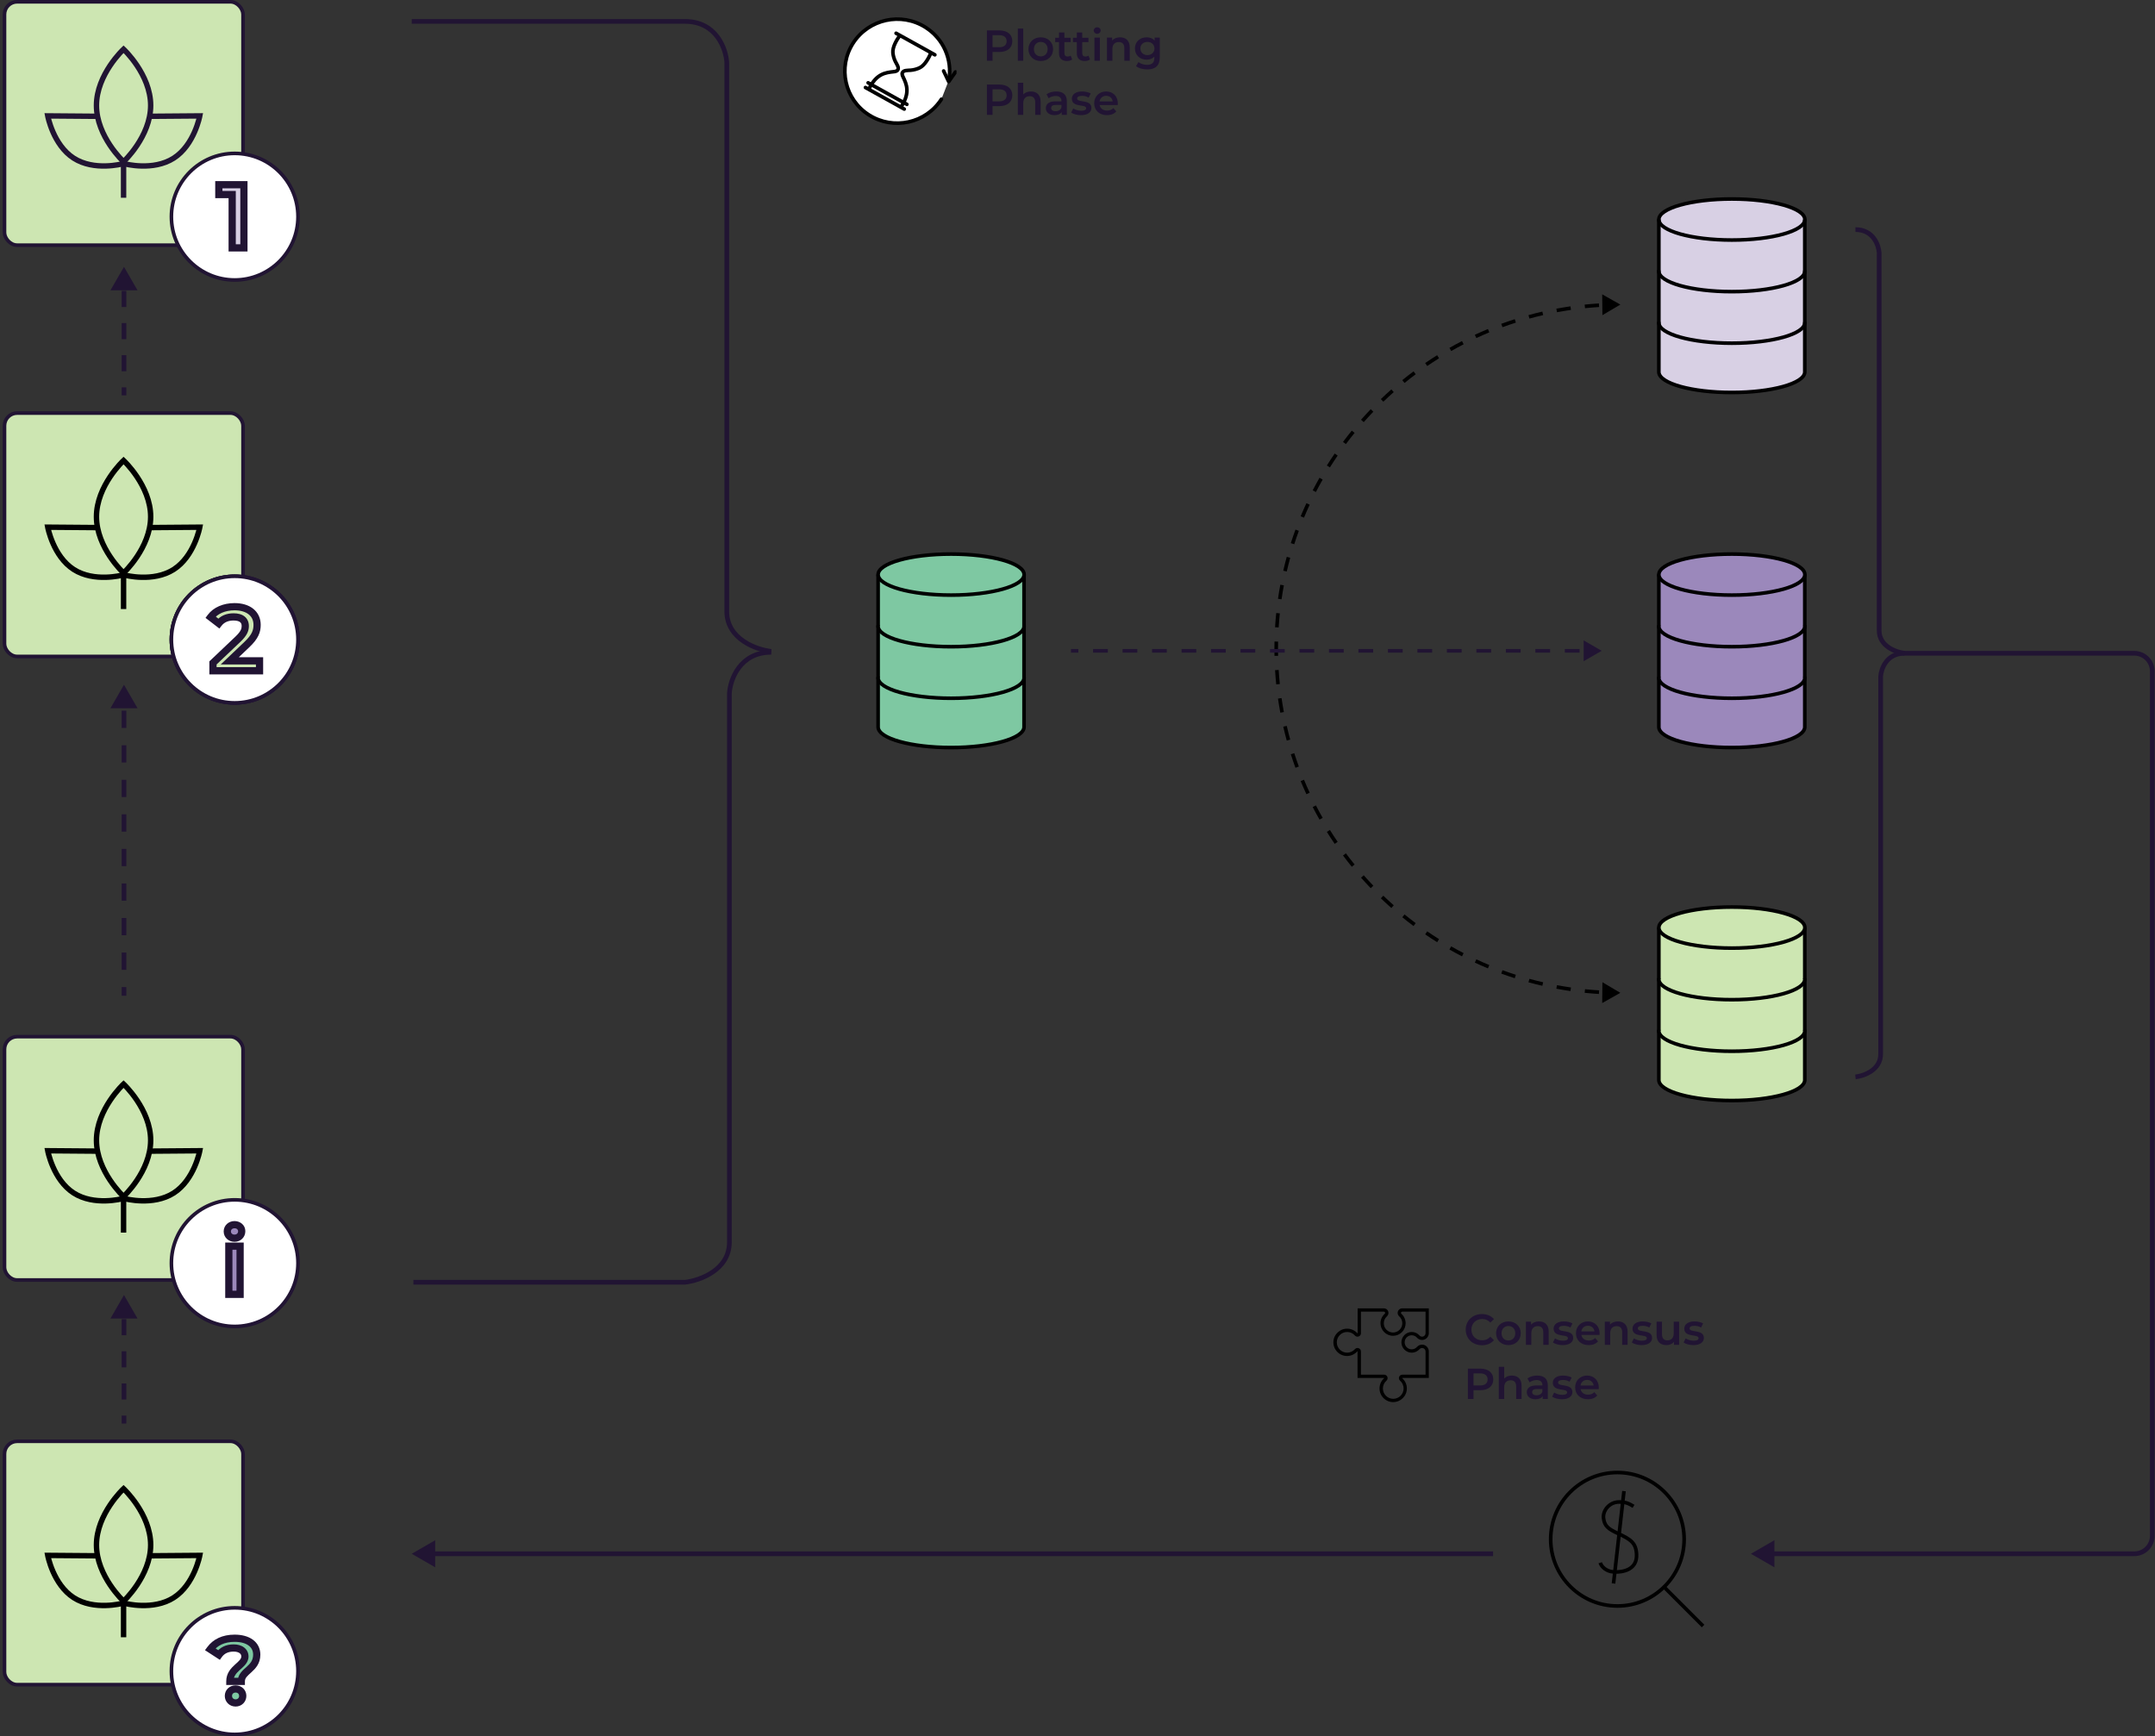 <svg width="597" height="481" viewBox="0 0 597 481" fill="none" xmlns="http://www.w3.org/2000/svg">
<rect x="0" y="0" width="597" height="481" fill="#333333" stroke="none"/>
<rect x="1.246" y="0.5" width="66.079" height="67.415" rx="3.5" fill="#CDE6B2" stroke="#211433"/>
<path d="M34.612 45.395C34.612 45.395 42.408 47.481 48.13 43.814C53.853 40.148 55.347 32.108 55.347 32.108L41.321 32.218" stroke="#211433" stroke-width="1.5" stroke-miterlimit="10"/>
<path d="M33.865 45.395C33.865 45.395 26.105 47.481 20.408 43.814C14.712 40.148 13.225 32.108 13.225 32.108L27.186 32.218" stroke="#211433" stroke-width="1.5" stroke-miterlimit="10"/>
<path d="M41.738 29.213C41.738 37.823 34.231 44.798 34.231 44.798C34.231 44.798 26.723 37.823 26.723 29.213C26.723 20.603 34.231 13.629 34.231 13.629C34.231 13.629 41.738 20.603 41.738 29.213Z" stroke="#211433" stroke-width="1.5" stroke-miterlimit="10"/>
<path d="M34.231 44.798V54.786" stroke="#211433" stroke-width="1.5" stroke-miterlimit="10"/>
<rect x="1.246" y="114.443" width="66.079" height="67.415" rx="3.5" fill="#CDE6B2" stroke="#211433"/>
<path d="M34.612 159.339C34.612 159.339 42.408 161.424 48.13 157.758C53.853 154.092 55.347 146.051 55.347 146.051L41.321 146.162" stroke="black" stroke-width="1.5" stroke-miterlimit="10"/>
<path d="M33.865 159.339C33.865 159.339 26.105 161.424 20.408 157.758C14.712 154.092 13.225 146.051 13.225 146.051L27.186 146.162" stroke="black" stroke-width="1.5" stroke-miterlimit="10"/>
<path d="M41.738 143.157C41.738 151.767 34.231 158.741 34.231 158.741C34.231 158.741 26.723 151.767 26.723 143.157C26.723 134.546 34.231 127.572 34.231 127.572C34.231 127.572 41.738 134.546 41.738 143.157Z" stroke="black" stroke-width="1.5" stroke-miterlimit="10"/>
<path d="M34.231 158.741V168.729" stroke="black" stroke-width="1.5" stroke-miterlimit="10"/>
<rect x="1.246" y="287.196" width="66.079" height="67.415" rx="3.5" fill="#CDE6B2" stroke="#211433"/>
<path d="M34.612 332.091C34.612 332.091 42.408 334.177 48.13 330.511C53.853 326.844 55.347 318.804 55.347 318.804L41.321 318.914" stroke="black" stroke-width="1.5" stroke-miterlimit="10"/>
<path d="M33.865 332.091C33.865 332.091 26.105 334.177 20.408 330.511C14.712 326.844 13.225 318.804 13.225 318.804L27.186 318.914" stroke="black" stroke-width="1.5" stroke-miterlimit="10"/>
<path d="M41.738 315.909C41.738 324.52 34.231 331.494 34.231 331.494C34.231 331.494 26.723 324.52 26.723 315.909C26.723 307.299 34.231 300.325 34.231 300.325C34.231 300.325 41.738 307.299 41.738 315.909Z" stroke="black" stroke-width="1.5" stroke-miterlimit="10"/>
<path d="M34.231 331.494V341.482" stroke="black" stroke-width="1.5" stroke-miterlimit="10"/>
<rect x="1.246" y="399.302" width="66.079" height="67.415" rx="3.5" fill="#CDE6B2" stroke="#211433"/>
<path d="M34.612 444.197C34.612 444.197 42.408 446.283 48.13 442.616C53.853 438.95 55.347 430.91 55.347 430.91L41.321 431.02" stroke="black" stroke-width="1.5" stroke-miterlimit="10"/>
<path d="M33.865 444.197C33.865 444.197 26.105 446.283 20.408 442.616C14.712 438.95 13.225 430.91 13.225 430.91L27.186 431.02" stroke="black" stroke-width="1.5" stroke-miterlimit="10"/>
<path d="M41.738 428.015C41.738 436.625 34.231 443.599 34.231 443.599C34.231 443.599 26.723 436.625 26.723 428.015C26.723 419.405 34.231 412.43 34.231 412.43C34.231 412.43 41.738 419.405 41.738 428.015Z" stroke="black" stroke-width="1.5" stroke-miterlimit="10"/>
<path d="M34.231 443.599V453.588" stroke="black" stroke-width="1.5" stroke-miterlimit="10"/>
<path d="M499.983 61.003H499.972C499.972 60.937 499.994 60.881 499.994 60.815C499.994 57.674 490.946 55.129 479.771 55.129C468.597 55.129 459.549 57.674 459.549 60.815C459.549 60.881 459.549 60.947 459.571 61.003H459.56V103.024C459.56 103.024 459.56 103.035 459.56 103.046C459.56 103.057 459.56 103.057 459.56 103.068V103.123C459.714 106.231 468.696 108.733 479.771 108.733C490.847 108.733 499.829 106.231 499.983 103.123V103.068C499.983 103.068 499.983 103.057 499.983 103.046C499.983 103.035 499.983 103.035 499.983 103.024V61.003Z" fill="#D8D0E4"/>
<path d="M459.554 61.002V103.024C459.554 103.024 459.554 103.035 459.554 103.046C459.554 103.057 459.554 103.057 459.554 103.068V103.123C459.708 106.231 468.69 108.732 479.766 108.732C490.841 108.732 499.823 106.231 499.977 103.123V103.068C499.977 103.068 499.977 103.057 499.977 103.046C499.977 103.035 499.977 103.035 499.977 103.024V61.002" stroke="black" stroke-linecap="round" stroke-linejoin="round"/>
<path d="M479.777 66.502C490.946 66.502 499.999 63.956 499.999 60.815C499.999 57.675 490.946 55.129 479.777 55.129C468.608 55.129 459.554 57.675 459.554 60.815C459.554 63.956 468.608 66.502 479.777 66.502Z" stroke="black" stroke-linecap="round" stroke-linejoin="round"/>
<path d="M499.988 89.391C499.988 92.532 490.941 95.078 479.766 95.078C468.591 95.078 459.543 92.532 459.543 89.391" stroke="black" stroke-linecap="round" stroke-linejoin="round"/>
<path d="M499.988 75.109C499.988 78.249 490.941 80.795 479.766 80.795C468.591 80.795 459.543 78.249 459.543 75.109" stroke="black" stroke-linecap="round" stroke-linejoin="round"/>
<path d="M499.983 159.371H499.972C499.972 159.305 499.994 159.25 499.994 159.184C499.994 156.043 490.946 153.497 479.771 153.497C468.597 153.497 459.549 156.043 459.549 159.184C459.549 159.25 459.549 159.316 459.571 159.371H459.56V201.392C459.56 201.392 459.56 201.403 459.56 201.414C459.56 201.425 459.56 201.425 459.56 201.436V201.492C459.714 204.599 468.696 207.101 479.771 207.101C490.847 207.101 499.829 204.599 499.983 201.492V201.436C499.983 201.436 499.983 201.425 499.983 201.414C499.983 201.403 499.983 201.403 499.983 201.392V159.371Z" fill="#9B88BB"/>
<path d="M459.554 159.371V201.392C459.554 201.392 459.554 201.403 459.554 201.414C459.554 201.425 459.554 201.425 459.554 201.436V201.492C459.708 204.599 468.69 207.101 479.766 207.101C490.841 207.101 499.823 204.599 499.977 201.492V201.436C499.977 201.436 499.977 201.425 499.977 201.414C499.977 201.403 499.977 201.403 499.977 201.392V159.371" fill="#9B88BB"/>
<path d="M459.554 159.371V201.392C459.554 201.392 459.554 201.403 459.554 201.414C459.554 201.425 459.554 201.425 459.554 201.436V201.492C459.708 204.599 468.69 207.101 479.766 207.101C490.841 207.101 499.823 204.599 499.977 201.492V201.436C499.977 201.436 499.977 201.425 499.977 201.414C499.977 201.403 499.977 201.403 499.977 201.392V159.371" stroke="black" stroke-linecap="round" stroke-linejoin="round"/>
<path d="M479.777 164.87C490.946 164.87 499.999 162.324 499.999 159.184C499.999 156.043 490.946 153.497 479.777 153.497C468.608 153.497 459.554 156.043 459.554 159.184C459.554 162.324 468.608 164.87 479.777 164.87Z" fill="#9B88BB" stroke="black" stroke-linecap="round" stroke-linejoin="round"/>
<path d="M499.988 187.76C499.988 190.901 490.941 193.447 479.766 193.447C468.591 193.447 459.543 190.901 459.543 187.76" fill="#9B88BB"/>
<path d="M499.988 187.76C499.988 190.901 490.941 193.447 479.766 193.447C468.591 193.447 459.543 190.901 459.543 187.76" stroke="black" stroke-linecap="round" stroke-linejoin="round"/>
<path d="M499.988 173.477C499.988 176.618 490.941 179.164 479.766 179.164C468.591 179.164 459.543 176.618 459.543 173.477" fill="#9B88BB"/>
<path d="M499.988 173.477C499.988 176.618 490.941 179.164 479.766 179.164C468.591 179.164 459.543 176.618 459.543 173.477" stroke="black" stroke-linecap="round" stroke-linejoin="round"/>
<path d="M499.983 257.165H499.972C499.972 257.099 499.994 257.044 499.994 256.978C499.994 253.837 490.946 251.291 479.771 251.291C468.597 251.291 459.549 253.837 459.549 256.978C459.549 257.044 459.549 257.11 459.571 257.165H459.56V299.186C459.56 299.186 459.56 299.197 459.56 299.208C459.56 299.219 459.56 299.219 459.56 299.23V299.285C459.714 302.393 468.696 304.895 479.771 304.895C490.847 304.895 499.829 302.393 499.983 299.285V299.23C499.983 299.23 499.983 299.219 499.983 299.208C499.983 299.197 499.983 299.197 499.983 299.186V257.165Z" fill="#CDE6B2"/>
<path d="M459.554 257.165V299.186C459.554 299.186 459.554 299.197 459.554 299.208C459.554 299.219 459.554 299.219 459.554 299.23V299.285C459.708 302.393 468.69 304.895 479.766 304.895C490.841 304.895 499.823 302.393 499.977 299.285V299.23C499.977 299.23 499.977 299.219 499.977 299.208C499.977 299.197 499.977 299.197 499.977 299.186V257.165" fill="#CDE6B2"/>
<path d="M459.554 257.165V299.186C459.554 299.186 459.554 299.197 459.554 299.208C459.554 299.219 459.554 299.219 459.554 299.23V299.285C459.708 302.393 468.69 304.895 479.766 304.895C490.841 304.895 499.823 302.393 499.977 299.285V299.23C499.977 299.23 499.977 299.219 499.977 299.208C499.977 299.197 499.977 299.197 499.977 299.186V257.165" stroke="black" stroke-linecap="round" stroke-linejoin="round"/>
<path d="M479.777 262.664C490.946 262.664 499.999 260.118 499.999 256.978C499.999 253.837 490.946 251.291 479.777 251.291C468.608 251.291 459.554 253.837 459.554 256.978C459.554 260.118 468.608 262.664 479.777 262.664Z" fill="#CDE6B2" stroke="black" stroke-linecap="round" stroke-linejoin="round"/>
<path d="M499.988 285.554C499.988 288.695 490.941 291.24 479.766 291.24C468.591 291.24 459.543 288.695 459.543 285.554" fill="#CDE6B2"/>
<path d="M499.988 285.554C499.988 288.695 490.941 291.24 479.766 291.24C468.591 291.24 459.543 288.695 459.543 285.554" stroke="black" stroke-linecap="round" stroke-linejoin="round"/>
<path d="M499.988 271.271C499.988 274.412 490.941 276.957 479.766 276.957C468.591 276.957 459.543 274.412 459.543 271.271" fill="#CDE6B2"/>
<path d="M499.988 271.271C499.988 274.412 490.941 276.957 479.766 276.957C468.591 276.957 459.543 274.412 459.543 271.271" stroke="black" stroke-linecap="round" stroke-linejoin="round"/>
<path d="M283.695 159.371H283.684C283.684 159.305 283.706 159.25 283.706 159.184C283.706 156.043 274.658 153.497 263.483 153.497C252.308 153.497 243.26 156.043 243.26 159.184C243.26 159.25 243.26 159.316 243.282 159.371H243.271V201.392C243.271 201.392 243.271 201.403 243.271 201.414C243.271 201.425 243.271 201.425 243.271 201.436V201.492C243.426 204.599 252.407 207.101 263.483 207.101C274.559 207.101 283.54 204.599 283.695 201.492V201.436C283.695 201.436 283.695 201.425 283.695 201.414C283.695 201.403 283.695 201.403 283.695 201.392V159.371Z" fill="#7EC8A2"/>
<path d="M243.266 159.371V201.392C243.266 201.392 243.266 201.403 243.266 201.414C243.266 201.425 243.266 201.425 243.266 201.436V201.491C243.42 204.599 252.402 207.101 263.477 207.101C274.553 207.101 283.535 204.599 283.689 201.491V201.436C283.689 201.436 283.689 201.425 283.689 201.414C283.689 201.403 283.689 201.403 283.689 201.392V159.371" fill="#7EC8A2"/>
<path d="M243.266 159.371V201.392C243.266 201.392 243.266 201.403 243.266 201.414C243.266 201.425 243.266 201.425 243.266 201.436V201.491C243.42 204.599 252.402 207.101 263.477 207.101C274.553 207.101 283.535 204.599 283.689 201.491V201.436C283.689 201.436 283.689 201.425 283.689 201.414C283.689 201.403 283.689 201.403 283.689 201.392V159.371" stroke="black" stroke-linecap="round" stroke-linejoin="round"/>
<path d="M263.488 164.87C274.657 164.87 283.711 162.324 283.711 159.184C283.711 156.043 274.657 153.497 263.488 153.497C252.32 153.497 243.266 156.043 243.266 159.184C243.266 162.324 252.32 164.87 263.488 164.87Z" fill="#7EC8A2" stroke="black" stroke-linecap="round" stroke-linejoin="round"/>
<path d="M283.7 187.76C283.7 190.901 274.652 193.446 263.477 193.446C252.303 193.446 243.255 190.901 243.255 187.76" fill="#7EC8A2"/>
<path d="M283.7 187.76C283.7 190.901 274.652 193.446 263.477 193.446C252.303 193.446 243.255 190.901 243.255 187.76" stroke="black" stroke-linecap="round" stroke-linejoin="round"/>
<path d="M283.7 173.477C283.7 176.618 274.652 179.164 263.477 179.164C252.303 179.164 243.255 176.618 243.255 173.477" fill="#7EC8A2"/>
<path d="M283.7 173.477C283.7 176.618 274.652 179.164 263.477 179.164C252.303 179.164 243.255 176.618 243.255 173.477" stroke="black" stroke-linecap="round" stroke-linejoin="round"/>
<path d="M213.652 180.707C204.961 180.707 202.306 188.271 202.064 192.053C202.064 226.654 202.064 336.413 202.064 344.137C202.064 351.862 193.857 354.759 189.753 355.242L114.522 355.242" stroke="#211433" stroke-width="1.3"/>
<path d="M213.652 180.466C209.548 179.983 201.34 177.086 201.34 169.361C201.34 161.636 201.34 51.877 201.34 17.276C201.099 13.494 198.443 5.93 189.753 5.93L114.062 5.93" stroke="#211433" stroke-width="1.3"/>
<path d="M514.013 298.352C516.34 298.078 520.995 296.436 520.995 292.055C520.995 287.674 520.995 207.049 520.995 187.426C521.132 185.281 522.638 180.991 527.566 180.991" stroke="#211433" stroke-width="1.3"/>
<path d="M527.566 180.969C525.239 180.695 520.584 179.052 520.584 174.671C520.584 170.29 520.584 89.665 520.584 70.042C520.447 67.897 518.941 63.607 514.013 63.607" stroke="#211433" stroke-width="1.3"/>
<path d="M485.067 430.461L491.567 434.214V426.708L485.067 430.461ZM527.402 181.63H591.254V180.33H527.402V181.63ZM595.604 185.98V425.461H596.904V185.98H595.604ZM591.254 429.811H490.917V431.111H591.254V429.811ZM595.604 425.461C595.604 427.863 593.656 429.811 591.254 429.811V431.111C594.374 431.111 596.904 428.581 596.904 425.461H595.604ZM591.254 181.63C593.656 181.63 595.604 183.578 595.604 185.98H596.904C596.904 182.86 594.374 180.33 591.254 180.33V181.63Z" fill="#211433"/>
<path d="M114.062 430.461L120.562 434.213V426.708L114.062 430.461ZM413.623 429.811H119.912V431.111H413.623V429.811Z" fill="#211433"/>
<path d="M452.538 417.32C451.325 416.576 450.416 416.107 448.56 416.107C445.794 416.107 443.947 418.552 444.232 420.647C444.516 422.742 445.435 423.532 448.174 424.809C451.757 426.472 453.209 427.428 453.375 430.58C453.595 434.798 449.763 435.671 446.887 435.468C445.095 435.34 443.68 434.145 443.313 432.942" stroke="black"/>
<path d="M449.892 413.094L446.997 438.685" stroke="black"/>
<path d="M448.073 444.924C458.283 444.924 466.561 436.647 466.561 426.436C466.561 416.225 458.283 407.948 448.073 407.948C437.862 407.948 429.584 416.225 429.584 426.436C429.584 436.647 437.862 444.924 448.073 444.924Z" stroke="black"/>
<path d="M471.798 450.474L460.717 439.392" stroke="black"/>
<circle cx="65.016" cy="60.03" r="17.533" fill="white" stroke="#211433"/>
<path d="M60.622 51.172H67.572V68.672H64.322V53.897H60.622V51.172Z" fill="#D8D0E4"/>
<path d="M60.622 51.172V50.172H59.622V51.172H60.622ZM67.572 51.172H68.572V50.172H67.572V51.172ZM67.572 68.672V69.672H68.572V68.672H67.572ZM64.322 68.672H63.322V69.672H64.322V68.672ZM64.322 53.897H65.322V52.897H64.322V53.897ZM60.622 53.897H59.622V54.897H60.622V53.897ZM60.622 52.172H67.572V50.172H60.622V52.172ZM66.572 51.172V68.672H68.572V51.172H66.572ZM67.572 67.672H64.322V69.672H67.572V67.672ZM65.322 68.672V53.897H63.322V68.672H65.322ZM64.322 52.897H60.622V54.897H64.322V52.897ZM61.622 53.897V51.172H59.622V53.897H61.622Z" fill="#211433"/>
<circle cx="65.016" cy="177.189" r="17.533" fill="white" stroke="#211433"/>
<path d="M63.649 183.082H71.899V185.832H58.999V183.657L65.949 177.057C67.649 175.432 67.949 174.407 67.949 173.432C67.949 171.832 66.849 170.907 64.699 170.907C62.999 170.907 61.574 171.482 60.599 172.732L58.324 170.982C59.674 169.157 62.099 168.082 64.974 168.082C68.774 168.082 71.224 170.007 71.224 173.107C71.224 174.807 70.749 176.357 68.324 178.632L63.649 183.082Z" fill="#CDE6B2"/>
<path d="M63.649 183.082L62.96 182.357L61.148 184.082H63.649V183.082ZM71.899 183.082H72.899V182.082H71.899V183.082ZM71.899 185.832V186.832H72.899V185.832H71.899ZM58.999 185.832H57.999V186.832H58.999V185.832ZM58.999 183.657L58.311 182.931L57.999 183.227V183.657H58.999ZM65.949 177.057L66.638 177.782L66.64 177.779L65.949 177.057ZM60.599 172.732L59.99 173.524L60.777 174.13L61.388 173.347L60.599 172.732ZM58.324 170.982L57.52 170.387L56.937 171.176L57.715 171.774L58.324 170.982ZM68.324 178.632L67.64 177.902L67.635 177.907L68.324 178.632ZM63.649 184.082H71.899V182.082H63.649V184.082ZM70.899 183.082V185.832H72.899V183.082H70.899ZM71.899 184.832H58.999V186.832H71.899V184.832ZM59.999 185.832V183.657H57.999V185.832H59.999ZM59.688 184.382L66.638 177.782L65.261 176.331L58.311 182.931L59.688 184.382ZM66.64 177.779C67.54 176.92 68.126 176.165 68.483 175.444C68.851 174.7 68.949 174.042 68.949 173.432H66.949C66.949 173.796 66.898 174.138 66.691 174.557C66.472 174.998 66.059 175.568 65.258 176.334L66.64 177.779ZM68.949 173.432C68.949 172.383 68.576 171.439 67.752 170.786C66.965 170.161 65.897 169.907 64.699 169.907V171.907C65.651 171.907 66.209 172.114 66.509 172.353C66.773 172.562 66.949 172.88 66.949 173.432H68.949ZM64.699 169.907C62.76 169.907 61.014 170.574 59.811 172.117L61.388 173.347C62.135 172.389 63.239 171.907 64.699 171.907V169.907ZM61.209 171.939L58.934 170.189L57.715 171.774L59.99 173.524L61.209 171.939ZM59.128 171.576C60.244 170.068 62.331 169.082 64.974 169.082V167.082C61.867 167.082 59.105 168.245 57.52 170.387L59.128 171.576ZM64.974 169.082C66.717 169.082 68.037 169.524 68.9 170.213C69.739 170.883 70.224 171.846 70.224 173.107H72.224C72.224 171.267 71.485 169.718 70.149 168.65C68.837 167.602 67.032 167.082 64.974 167.082V169.082ZM70.224 173.107C70.224 173.849 70.123 174.506 69.781 175.223C69.431 175.957 68.798 176.816 67.64 177.902L69.009 179.361C70.276 178.172 71.093 177.118 71.586 176.084C72.088 175.032 72.224 174.064 72.224 173.107H70.224ZM67.635 177.907L62.96 182.357L64.339 183.806L69.014 179.356L67.635 177.907Z" fill="#211433"/>
<circle cx="65.016" cy="177.189" r="17.533" fill="white" stroke="#211433"/>
<path d="M63.649 183.082H71.899V185.832H58.999V183.657L65.949 177.057C67.649 175.432 67.949 174.407 67.949 173.432C67.949 171.832 66.849 170.907 64.699 170.907C62.999 170.907 61.574 171.482 60.599 172.732L58.324 170.982C59.674 169.157 62.099 168.082 64.974 168.082C68.774 168.082 71.224 170.007 71.224 173.107C71.224 174.807 70.749 176.357 68.324 178.632L63.649 183.082Z" fill="#CDE6B2"/>
<path d="M63.649 183.082L62.96 182.357L61.148 184.082H63.649V183.082ZM71.899 183.082H72.899V182.082H71.899V183.082ZM71.899 185.832V186.832H72.899V185.832H71.899ZM58.999 185.832H57.999V186.832H58.999V185.832ZM58.999 183.657L58.311 182.931L57.999 183.227V183.657H58.999ZM65.949 177.057L66.638 177.782L66.64 177.779L65.949 177.057ZM60.599 172.732L59.99 173.524L60.777 174.13L61.388 173.347L60.599 172.732ZM58.324 170.982L57.52 170.387L56.937 171.176L57.715 171.774L58.324 170.982ZM68.324 178.632L67.64 177.902L67.635 177.907L68.324 178.632ZM63.649 184.082H71.899V182.082H63.649V184.082ZM70.899 183.082V185.832H72.899V183.082H70.899ZM71.899 184.832H58.999V186.832H71.899V184.832ZM59.999 185.832V183.657H57.999V185.832H59.999ZM59.688 184.382L66.638 177.782L65.261 176.331L58.311 182.931L59.688 184.382ZM66.64 177.779C67.54 176.92 68.126 176.165 68.483 175.444C68.851 174.7 68.949 174.042 68.949 173.432H66.949C66.949 173.796 66.898 174.138 66.691 174.557C66.472 174.998 66.059 175.568 65.258 176.334L66.64 177.779ZM68.949 173.432C68.949 172.383 68.576 171.439 67.752 170.786C66.965 170.161 65.897 169.907 64.699 169.907V171.907C65.651 171.907 66.209 172.114 66.509 172.353C66.773 172.562 66.949 172.88 66.949 173.432H68.949ZM64.699 169.907C62.76 169.907 61.014 170.574 59.811 172.117L61.388 173.347C62.135 172.389 63.239 171.907 64.699 171.907V169.907ZM61.209 171.939L58.934 170.189L57.715 171.774L59.99 173.524L61.209 171.939ZM59.128 171.576C60.244 170.068 62.331 169.082 64.974 169.082V167.082C61.867 167.082 59.105 168.245 57.52 170.387L59.128 171.576ZM64.974 169.082C66.717 169.082 68.037 169.524 68.9 170.213C69.739 170.883 70.224 171.846 70.224 173.107H72.224C72.224 171.267 71.485 169.718 70.149 168.65C68.837 167.602 67.032 167.082 64.974 167.082V169.082ZM70.224 173.107C70.224 173.849 70.123 174.506 69.781 175.223C69.431 175.957 68.798 176.816 67.64 177.902L69.009 179.361C70.276 178.172 71.093 177.118 71.586 176.084C72.088 175.032 72.224 174.064 72.224 173.107H70.224ZM67.635 177.907L62.96 182.357L64.339 183.806L69.014 179.356L67.635 177.907Z" fill="#211433"/>
<circle cx="65.016" cy="177.189" r="17.533" fill="white" stroke="#211433"/>
<path d="M63.649 183.082H71.899V185.832H58.999V183.657L65.949 177.057C67.649 175.432 67.949 174.407 67.949 173.432C67.949 171.832 66.849 170.907 64.699 170.907C62.999 170.907 61.574 171.482 60.599 172.732L58.324 170.982C59.674 169.157 62.099 168.082 64.974 168.082C68.774 168.082 71.224 170.007 71.224 173.107C71.224 174.807 70.749 176.357 68.324 178.632L63.649 183.082Z" fill="#CDE6B2"/>
<path d="M63.649 183.082L62.96 182.357L61.148 184.082H63.649V183.082ZM71.899 183.082H72.899V182.082H71.899V183.082ZM71.899 185.832V186.832H72.899V185.832H71.899ZM58.999 185.832H57.999V186.832H58.999V185.832ZM58.999 183.657L58.311 182.931L57.999 183.227V183.657H58.999ZM65.949 177.057L66.638 177.782L66.64 177.779L65.949 177.057ZM60.599 172.732L59.99 173.524L60.777 174.13L61.388 173.347L60.599 172.732ZM58.324 170.982L57.52 170.387L56.937 171.176L57.715 171.774L58.324 170.982ZM68.324 178.632L67.64 177.902L67.635 177.907L68.324 178.632ZM63.649 184.082H71.899V182.082H63.649V184.082ZM70.899 183.082V185.832H72.899V183.082H70.899ZM71.899 184.832H58.999V186.832H71.899V184.832ZM59.999 185.832V183.657H57.999V185.832H59.999ZM59.688 184.382L66.638 177.782L65.261 176.331L58.311 182.931L59.688 184.382ZM66.64 177.779C67.54 176.92 68.126 176.165 68.483 175.444C68.851 174.7 68.949 174.042 68.949 173.432H66.949C66.949 173.796 66.898 174.138 66.691 174.557C66.472 174.998 66.059 175.568 65.258 176.334L66.64 177.779ZM68.949 173.432C68.949 172.383 68.576 171.439 67.752 170.786C66.965 170.161 65.897 169.907 64.699 169.907V171.907C65.651 171.907 66.209 172.114 66.509 172.353C66.773 172.562 66.949 172.88 66.949 173.432H68.949ZM64.699 169.907C62.76 169.907 61.014 170.574 59.811 172.117L61.388 173.347C62.135 172.389 63.239 171.907 64.699 171.907V169.907ZM61.209 171.939L58.934 170.189L57.715 171.774L59.99 173.524L61.209 171.939ZM59.128 171.576C60.244 170.068 62.331 169.082 64.974 169.082V167.082C61.867 167.082 59.105 168.245 57.52 170.387L59.128 171.576ZM64.974 169.082C66.717 169.082 68.037 169.524 68.9 170.213C69.739 170.883 70.224 171.846 70.224 173.107H72.224C72.224 171.267 71.485 169.718 70.149 168.65C68.837 167.602 67.032 167.082 64.974 167.082V169.082ZM70.224 173.107C70.224 173.849 70.123 174.506 69.781 175.223C69.431 175.957 68.798 176.816 67.64 177.902L69.009 179.361C70.276 178.172 71.093 177.118 71.586 176.084C72.088 175.032 72.224 174.064 72.224 173.107H70.224ZM67.635 177.907L62.96 182.357L64.339 183.806L69.014 179.356L67.635 177.907Z" fill="#211433"/>
<circle cx="65.016" cy="349.942" r="17.533" fill="white" stroke="#211433"/>
<path d="M64.966 343.034C63.816 343.034 62.966 342.209 62.966 341.159C62.966 340.109 63.816 339.284 64.966 339.284C66.116 339.284 66.966 340.059 66.966 341.084C66.966 342.184 66.141 343.034 64.966 343.034ZM63.391 358.584V345.234H66.516V358.584H63.391Z" fill="#9B88BB"/>
<path d="M63.391 358.584H62.391V359.584H63.391V358.584ZM63.391 345.234V344.234H62.391V345.234H63.391ZM66.516 345.234H67.516V344.234H66.516V345.234ZM66.516 358.584V359.584H67.516V358.584H66.516ZM64.966 342.034C64.316 342.034 63.966 341.607 63.966 341.159H61.966C61.966 342.812 63.315 344.034 64.966 344.034V342.034ZM63.966 341.159C63.966 340.712 64.316 340.284 64.966 340.284V338.284C63.315 338.284 61.966 339.507 61.966 341.159H63.966ZM64.966 340.284C65.661 340.284 65.966 340.705 65.966 341.084H67.966C67.966 339.414 66.57 338.284 64.966 338.284V340.284ZM65.966 341.084C65.966 341.624 65.597 342.034 64.966 342.034V344.034C66.684 344.034 67.966 342.745 67.966 341.084H65.966ZM64.391 358.584V345.234H62.391V358.584H64.391ZM63.391 346.234H66.516V344.234H63.391V346.234ZM65.516 345.234V358.584H67.516V345.234H65.516ZM66.516 357.584H63.391V359.584H66.516V357.584Z" fill="#211433"/>
<circle cx="65.016" cy="462.967" r="17.533" fill="white" stroke="#211433"/>
<path d="M63.674 465.809C63.674 462.109 67.849 461.409 67.849 458.909C67.849 457.509 66.649 456.559 64.724 456.559C62.874 456.559 61.524 457.259 60.649 458.484L58.224 456.909C59.624 455.009 61.874 453.859 64.999 453.859C68.674 453.859 71.124 455.534 71.124 458.409C71.124 462.484 66.849 462.859 66.849 465.809H63.674ZM65.274 471.784C64.099 471.784 63.274 470.909 63.274 469.834C63.274 468.759 64.099 467.909 65.274 467.909C66.424 467.909 67.249 468.759 67.249 469.834C67.249 470.909 66.424 471.784 65.274 471.784Z" fill="#7EC8A2"/>
<path d="M63.674 465.809H62.674V466.809H63.674V465.809ZM60.649 458.484L60.105 459.323L60.907 459.844L61.463 459.065L60.649 458.484ZM58.224 456.909L57.419 456.316L56.79 457.17L57.68 457.748L58.224 456.909ZM66.849 465.809V466.809H67.849V465.809H66.849ZM64.674 465.809C64.674 464.415 65.421 463.572 66.435 462.648C66.909 462.217 67.517 461.705 67.969 461.157C68.448 460.576 68.849 459.845 68.849 458.909H66.849C66.849 459.222 66.729 459.517 66.425 459.885C66.094 460.288 65.659 460.651 65.089 461.169C64.016 462.146 62.674 463.503 62.674 465.809H64.674ZM68.849 458.909C68.849 457.893 68.4 457.013 67.615 456.414C66.854 455.833 65.84 455.559 64.724 455.559V457.559C65.534 457.559 66.082 457.76 66.402 458.004C66.698 458.23 66.849 458.525 66.849 458.909H68.849ZM64.724 455.559C62.589 455.559 60.919 456.386 59.836 457.903L61.463 459.065C62.13 458.132 63.16 457.559 64.724 457.559V455.559ZM61.194 457.645L58.769 456.07L57.68 457.748L60.105 459.323L61.194 457.645ZM59.029 457.502C60.213 455.896 62.142 454.859 64.999 454.859V452.859C61.606 452.859 59.036 454.122 57.419 456.316L59.029 457.502ZM64.999 454.859C66.701 454.859 68.004 455.249 68.853 455.865C69.667 456.456 70.124 457.294 70.124 458.409H72.124C72.124 456.649 71.357 455.212 70.028 454.247C68.733 453.307 66.973 452.859 64.999 452.859V454.859ZM70.124 458.409C70.124 460 69.339 460.859 68.314 461.791C67.373 462.646 65.849 463.796 65.849 465.809H67.849C67.849 464.871 68.463 464.359 69.66 463.271C70.772 462.259 72.124 460.892 72.124 458.409H70.124ZM66.849 464.809H63.674V466.809H66.849V464.809ZM65.274 470.784C64.652 470.784 64.274 470.357 64.274 469.834H62.274C62.274 471.461 63.547 472.784 65.274 472.784V470.784ZM64.274 469.834C64.274 469.328 64.635 468.909 65.274 468.909V466.909C63.564 466.909 62.274 468.19 62.274 469.834H64.274ZM65.274 468.909C65.881 468.909 66.249 469.32 66.249 469.834H68.249C68.249 468.198 66.968 466.909 65.274 466.909V468.909ZM66.249 469.834C66.249 470.365 65.864 470.784 65.274 470.784V472.784C66.985 472.784 68.249 471.453 68.249 469.834H66.249Z" fill="#211433"/>
<path d="M34.348 358.786L30.595 365.286L38.101 365.286L34.348 358.786ZM33.698 365.463L33.698 369.914L34.998 369.914L34.998 365.463L33.698 365.463ZM33.698 374.365L33.698 378.816L34.998 378.816L34.998 374.365L33.698 374.365ZM33.698 383.267L33.698 387.717L34.998 387.717L34.998 383.267L33.698 383.267ZM33.698 392.168L33.698 394.394L34.998 394.394L34.998 392.168L33.698 392.168Z" fill="#211433"/>
<path d="M34.348 73.928L30.595 80.428L38.101 80.428L34.348 73.928ZM33.698 80.605L33.698 85.055L34.998 85.055L34.998 80.605L33.698 80.605ZM33.698 89.506L33.698 93.957L34.998 93.957L34.998 89.506L33.698 89.506ZM33.698 98.408L33.698 102.859L34.998 102.859L34.998 98.408L33.698 98.408ZM33.698 107.31L33.698 109.536L34.998 109.536L34.998 107.31L33.698 107.31Z" fill="#211433"/>
<path d="M34.348 189.709L30.595 196.209L38.101 196.209L34.348 189.709ZM33.698 196.888L33.698 201.674L34.998 201.674L34.998 196.888L33.698 196.888ZM33.698 206.46L33.698 211.246L34.998 211.246L34.998 206.46L33.698 206.46ZM33.698 216.032L33.698 220.818L34.998 220.818L34.998 216.032L33.698 216.032ZM33.698 225.604L33.698 230.39L34.998 230.39L34.998 225.604L33.698 225.604ZM33.698 235.176L33.698 239.961L34.998 239.961L34.998 235.176L33.698 235.176ZM33.698 244.747L33.698 249.533L34.998 249.533L34.998 244.747L33.698 244.747ZM33.698 254.319L33.698 259.105L34.998 259.105L34.998 254.319L33.698 254.319ZM33.698 263.891L33.698 268.677L34.998 268.677L34.998 263.891L33.698 263.891ZM33.698 273.463L33.698 275.856L34.998 275.856L34.998 273.463L33.698 273.463Z" fill="#211433"/>
<path d="M448.886 275.052L443.915 272.115L443.857 277.888L448.886 275.052ZM448.886 84.381L443.857 81.545L443.915 87.318L448.886 84.381ZM442.943 84.062C441.62 84.143 440.305 84.251 438.998 84.385L439.1 85.379C440.394 85.247 441.695 85.14 443.004 85.06L442.943 84.062ZM435.063 84.87C433.751 85.06 432.448 85.276 431.154 85.518L431.337 86.501C432.618 86.261 433.908 86.047 435.206 85.86L435.063 84.87ZM427.275 86.327C425.985 86.625 424.705 86.948 423.435 87.297L423.7 88.261C424.956 87.916 426.223 87.596 427.5 87.302L427.275 86.327ZM419.638 88.426C418.378 88.829 417.129 89.258 415.893 89.711L416.237 90.65C417.461 90.201 418.696 89.777 419.943 89.378L419.638 88.426ZM412.201 91.153C410.979 91.66 409.769 92.191 408.573 92.746L408.994 93.653C410.178 93.104 411.375 92.578 412.584 92.077L412.201 91.153ZM405.015 94.489C403.84 95.095 402.679 95.725 401.533 96.378L402.028 97.247C403.162 96.601 404.311 95.978 405.473 95.378L405.015 94.489ZM398.132 98.409C397.011 99.109 395.906 99.833 394.817 100.578L395.382 101.403C396.46 100.666 397.553 99.95 398.662 99.256L398.132 98.409ZM391.595 102.883C390.537 103.674 389.495 104.486 388.47 105.318L389.101 106.094C390.115 105.27 391.146 104.466 392.194 103.684L391.595 102.883ZM385.449 107.88C384.459 108.755 383.487 109.65 382.535 110.564L383.227 111.286C384.17 110.381 385.131 109.495 386.111 108.63L385.449 107.88ZM379.734 113.365C378.819 114.318 377.924 115.289 377.05 116.279L377.799 116.941C378.665 115.962 379.55 115 380.455 114.058L379.734 113.365ZM374.488 119.301C373.655 120.325 372.843 121.367 372.052 122.426L372.854 123.024C373.636 121.976 374.44 120.945 375.264 119.932L374.488 119.301ZM369.748 125.648C369.002 126.737 368.279 127.842 367.578 128.962L368.426 129.492C369.12 128.384 369.835 127.29 370.573 126.213L369.748 125.648ZM365.547 132.363C364.895 133.509 364.265 134.67 363.659 135.846L364.547 136.304C365.147 135.141 365.77 133.992 366.416 132.858L365.547 132.363ZM361.916 139.404C361.361 140.6 360.829 141.809 360.322 143.031L361.246 143.414C361.748 142.205 362.274 141.008 362.823 139.825L361.916 139.404ZM358.881 146.723C358.427 147.96 357.999 149.209 357.595 150.469L358.548 150.774C358.947 149.527 359.371 148.291 359.82 147.067L358.881 146.723ZM356.467 154.265C356.118 155.535 355.794 156.815 355.497 158.106L356.471 158.33C356.766 157.054 357.086 155.787 357.431 154.53L356.467 154.265ZM354.687 161.984C354.445 163.278 354.229 164.582 354.04 165.894L355.029 166.037C355.217 164.739 355.431 163.449 355.67 162.168L354.687 161.984ZM353.554 169.828C353.42 171.136 353.312 172.451 353.231 173.773L354.23 173.834C354.31 172.526 354.416 171.224 354.549 169.93L353.554 169.828ZM353.07 177.729C353.057 178.39 353.05 179.052 353.05 179.716H354.05C354.05 179.059 354.057 178.403 354.07 177.749L353.07 177.729ZM353.05 179.716C353.05 180.38 353.057 181.043 353.07 181.704L354.07 181.683C354.057 181.029 354.05 180.374 354.05 179.716H353.05ZM353.231 185.659C353.312 186.982 353.42 188.297 353.554 189.604L354.549 189.502C354.416 188.208 354.31 186.907 354.23 185.598L353.231 185.659ZM354.04 193.539C354.229 194.851 354.445 196.154 354.688 197.449L355.67 197.265C355.431 195.984 355.217 194.694 355.029 193.396L354.04 193.539ZM355.497 201.327C355.794 202.617 356.118 203.898 356.467 205.167L357.431 204.902C357.086 203.646 356.766 202.379 356.471 201.102L355.497 201.327ZM357.595 208.964C357.999 210.224 358.427 211.473 358.881 212.71L359.82 212.365C359.371 211.141 358.947 209.906 358.548 208.659L357.595 208.964ZM360.322 216.401C360.829 217.623 361.361 218.833 361.916 220.029L362.823 219.608C362.274 218.424 361.748 217.228 361.246 216.018L360.322 216.401ZM363.659 223.587C364.265 224.762 364.895 225.923 365.547 227.069L366.416 226.575C365.77 225.44 365.147 224.291 364.547 223.129L363.659 223.587ZM367.578 230.47C368.279 231.591 369.003 232.696 369.748 233.785L370.573 233.22C369.835 232.142 369.12 231.049 368.426 229.94L367.578 230.47ZM372.052 237.007C372.843 238.065 373.655 239.107 374.488 240.132L375.264 239.501C374.44 238.487 373.636 237.456 372.854 236.408L372.052 237.007ZM377.05 243.153C377.924 244.143 378.819 245.115 379.734 246.067L380.455 245.375C379.55 244.432 378.665 243.471 377.799 242.491L377.05 243.153ZM382.535 248.869C383.487 249.783 384.459 250.678 385.449 251.552L386.111 250.803C385.131 249.937 384.17 249.052 383.227 248.147L382.535 248.869ZM388.47 254.114C389.495 254.947 390.537 255.759 391.595 256.55L392.194 255.749C391.146 254.966 390.115 254.162 389.101 253.338L388.47 254.114ZM394.817 258.854C395.906 259.6 397.011 260.323 398.132 261.024L398.662 260.176C397.553 259.483 396.46 258.767 395.382 258.029L394.817 258.854ZM401.533 263.055C402.679 263.708 403.84 264.337 405.015 264.943L405.473 264.055C404.311 263.455 403.162 262.832 402.028 262.186L401.533 263.055ZM408.573 266.686C409.769 267.241 410.979 267.773 412.201 268.28L412.584 267.356C411.375 266.854 410.178 266.329 408.994 265.779L408.573 266.686ZM415.893 269.721C417.13 270.175 418.378 270.604 419.638 271.007L419.943 270.055C418.696 269.655 417.461 269.231 416.237 268.782L415.893 269.721ZM423.435 272.136C424.705 272.484 425.985 272.808 427.275 273.105L427.5 272.131C426.223 271.837 424.956 271.517 423.7 271.171L423.435 272.136ZM431.154 273.915C432.448 274.157 433.751 274.373 435.063 274.562L435.206 273.573C433.908 273.385 432.618 273.171 431.337 272.932L431.154 273.915ZM438.998 275.048C440.305 275.182 441.62 275.29 442.943 275.371L443.004 274.373C441.695 274.292 440.394 274.186 439.1 274.053L438.998 275.048Z" fill="black"/>
<path d="M443.717 180.299L438.717 177.412L438.717 183.186L443.717 180.299ZM296.693 180.799L298.735 180.799L298.735 179.799L296.693 179.799L296.693 180.799ZM302.819 180.799L306.903 180.799L306.903 179.799L302.819 179.799L302.819 180.799ZM310.987 180.799L315.071 180.799L315.071 179.799L310.987 179.799L310.987 180.799ZM319.155 180.799L323.239 180.799L323.239 179.799L319.155 179.799L319.155 180.799ZM327.323 180.799L331.407 180.799L331.407 179.799L327.323 179.799L327.323 180.799ZM335.491 180.799L339.575 180.799L339.575 179.799L335.491 179.799L335.491 180.799ZM343.659 180.799L347.743 180.799L347.743 179.799L343.659 179.799L343.659 180.799ZM351.827 180.799L355.911 180.799L355.911 179.799L351.827 179.799L351.827 180.799ZM359.995 180.799L364.079 180.799L364.079 179.799L359.995 179.799L359.995 180.799ZM368.163 180.799L372.247 180.799L372.247 179.799L368.163 179.799L368.163 180.799ZM376.331 180.799L380.415 180.799L380.415 179.799L376.331 179.799L376.331 180.799ZM384.499 180.799L388.583 180.799L388.583 179.799L384.499 179.799L384.499 180.799ZM392.667 180.799L396.751 180.799L396.751 179.799L392.667 179.799L392.667 180.799ZM400.835 180.799L404.919 180.799L404.919 179.799L400.835 179.799L400.835 180.799ZM409.003 180.799L413.087 180.799L413.087 179.799L409.003 179.799L409.003 180.799ZM417.171 180.799L421.255 180.799L421.255 179.799L417.171 179.799L417.171 180.799ZM425.339 180.799L429.423 180.799L429.423 179.799L425.339 179.799L425.339 180.799ZM433.507 180.799L437.591 180.799L437.591 179.799L433.507 179.799L433.507 180.799Z" fill="#211433"/>
<g clip-path="url(#clip0_1_612)">
<path d="M262.892 22.096C263.819 16.577 261.444 10.785 256.396 7.58C249.642 3.29 240.664 5.248 236.339 11.948C232.014 18.654 233.988 27.561 240.741 31.846C247.495 36.136 256.473 34.178 260.798 27.478" fill="white"/>
<path d="M262.892 22.096C263.819 16.577 261.444 10.785 256.396 7.58C249.642 3.29 240.664 5.248 236.339 11.948C232.014 18.654 233.988 27.561 240.741 31.846C247.495 36.136 256.473 34.178 260.798 27.478" stroke="black" stroke-linecap="round" stroke-linejoin="round"/>
<path d="M264.692 19.936L262.82 22.618L261.414 19.663" stroke="black" stroke-linecap="round" stroke-linejoin="round"/>
<path d="M248.242 9.212L258.986 15.182" stroke="black" stroke-linecap="round" stroke-linejoin="round"/>
<path d="M239.754 24.244L250.504 30.214" stroke="black" stroke-linecap="round" stroke-linejoin="round"/>
<path d="M240.496 22.944L251.239 28.908" stroke="black" stroke-linecap="round" stroke-linejoin="round"/>
<path d="M249.63 29.614C252.238 25.639 251.138 23.33 250.175 21.3C250.103 21.152 249.768 20.517 250.007 20.096C250.384 19.431 251.329 19.526 252.316 19.449C253.183 19.378 254.051 19.117 254.739 18.796C256.24 18.096 257.341 15.942 257.867 14.719" stroke="black" stroke-linecap="round" stroke-linejoin="round"/>
<path d="M240.723 24.665C242.775 20.381 245.335 20.108 247.59 19.858C247.752 19.841 248.476 19.793 248.715 19.366C249.092 18.701 248.512 17.953 248.063 17.075C247.668 16.304 247.441 15.431 247.363 14.684C247.184 13.046 248.458 10.986 249.235 9.906" stroke="black" stroke-linecap="round" stroke-linejoin="round"/>
</g>
<path d="M276.864 8.422C279.072 8.422 280.44 9.55 280.44 11.409C280.44 13.258 279.072 14.398 276.864 14.398H274.968V16.822H273.408V8.422H276.864ZM276.792 13.078C278.16 13.078 278.868 12.466 278.868 11.409C278.868 10.354 278.16 9.742 276.792 9.742H274.968V13.078H276.792ZM281.971 16.822V7.918H283.471V16.822H281.971ZM288.32 16.905C286.352 16.905 284.912 15.537 284.912 13.617C284.912 11.697 286.352 10.341 288.32 10.341C290.312 10.341 291.74 11.697 291.74 13.617C291.74 15.537 290.312 16.905 288.32 16.905ZM288.32 15.621C289.412 15.621 290.228 14.841 290.228 13.617C290.228 12.393 289.412 11.614 288.32 11.614C287.24 11.614 286.424 12.393 286.424 13.617C286.424 14.841 287.24 15.621 288.32 15.621ZM296.606 15.405L297.026 16.474C296.666 16.762 296.126 16.905 295.586 16.905C294.182 16.905 293.378 16.162 293.378 14.745V11.662H292.322V10.461H293.378V8.998H294.878V10.461H296.594V11.662H294.878V14.71C294.878 15.334 295.19 15.669 295.766 15.669C296.078 15.669 296.378 15.585 296.606 15.405ZM301.54 15.405L301.96 16.474C301.6 16.762 301.06 16.905 300.52 16.905C299.116 16.905 298.312 16.162 298.312 14.745V11.662H297.256V10.461H298.312V8.998H299.812V10.461H301.528V11.662H299.812V14.71C299.812 15.334 300.124 15.669 300.7 15.669C301.012 15.669 301.312 15.585 301.54 15.405ZM303.95 9.358C303.398 9.358 302.99 8.962 302.99 8.458C302.99 7.954 303.398 7.558 303.95 7.558C304.502 7.558 304.91 7.93 304.91 8.422C304.91 8.95 304.514 9.358 303.95 9.358ZM303.194 16.822V10.414H304.694V16.822H303.194ZM310.299 10.341C311.835 10.341 312.975 11.217 312.975 13.149V16.822H311.475V13.341C311.475 12.201 310.911 11.649 309.951 11.649C308.883 11.649 308.163 12.297 308.163 13.582V16.822H306.663V10.414H308.091V11.242C308.583 10.653 309.363 10.341 310.299 10.341ZM319.868 10.414H321.296V15.85C321.296 18.177 320.084 19.233 317.84 19.233C316.64 19.233 315.452 18.922 314.72 18.322L315.392 17.194C315.956 17.662 316.868 17.962 317.756 17.962C319.172 17.962 319.796 17.314 319.796 16.017V15.681C319.268 16.258 318.512 16.534 317.648 16.534C315.812 16.534 314.408 15.286 314.408 13.425C314.408 11.566 315.812 10.341 317.648 10.341C318.548 10.341 319.34 10.63 319.868 11.265V10.414ZM317.876 15.261C319.004 15.261 319.82 14.518 319.82 13.425C319.82 12.345 319.004 11.614 317.876 11.614C316.736 11.614 315.92 12.345 315.92 13.425C315.92 14.518 316.736 15.261 317.876 15.261ZM276.864 23.422C279.072 23.422 280.44 24.549 280.44 26.41C280.44 28.258 279.072 29.398 276.864 29.398H274.968V31.822H273.408V23.422H276.864ZM276.792 28.078C278.16 28.078 278.868 27.465 278.868 26.41C278.868 25.354 278.16 24.741 276.792 24.741H274.968V28.078H276.792ZM285.607 25.341C287.143 25.341 288.283 26.218 288.283 28.149V31.822H286.783V28.341C286.783 27.201 286.219 26.649 285.259 26.649C284.191 26.649 283.471 27.297 283.471 28.581V31.822H281.971V22.918H283.471V26.157C283.963 25.63 284.719 25.341 285.607 25.341ZM292.634 25.341C294.482 25.341 295.55 26.218 295.55 28.066V31.822H294.134V31.041C293.774 31.593 293.078 31.905 292.118 31.905C290.654 31.905 289.73 31.102 289.73 29.985C289.73 28.918 290.45 28.078 292.394 28.078H294.05V27.982C294.05 27.105 293.522 26.59 292.454 26.59C291.734 26.59 290.99 26.829 290.51 27.226L289.922 26.134C290.606 25.605 291.602 25.341 292.634 25.341ZM292.43 30.814C293.162 30.814 293.798 30.477 294.05 29.817V29.073H292.502C291.482 29.073 291.206 29.457 291.206 29.925C291.206 30.465 291.662 30.814 292.43 30.814ZM299.455 31.905C298.387 31.905 297.319 31.593 296.743 31.186L297.319 30.046C297.883 30.418 298.747 30.681 299.551 30.681C300.499 30.681 300.895 30.418 300.895 29.974C300.895 28.75 296.935 29.901 296.935 27.346C296.935 26.134 298.027 25.341 299.755 25.341C300.607 25.341 301.579 25.546 302.155 25.893L301.579 27.034C300.967 26.674 300.355 26.553 299.743 26.553C298.831 26.553 298.399 26.854 298.399 27.273C298.399 28.57 302.359 27.418 302.359 29.925C302.359 31.125 301.255 31.905 299.455 31.905ZM309.675 28.654C309.675 28.773 309.663 28.953 309.651 29.098H304.623C304.803 30.034 305.583 30.634 306.699 30.634C307.419 30.634 307.983 30.405 308.439 29.938L309.243 30.861C308.667 31.546 307.767 31.905 306.663 31.905C304.515 31.905 303.123 30.526 303.123 28.617C303.123 26.709 304.527 25.341 306.435 25.341C308.307 25.341 309.675 26.649 309.675 28.654ZM306.435 26.541C305.463 26.541 304.755 27.166 304.611 28.102H308.247C308.127 27.177 307.419 26.541 306.435 26.541Z" fill="#211433"/>
<g clip-path="url(#clip1_1_612)">
<path d="M388.427 363.381H394.923V369.354C394.923 369.749 394.675 370.107 394.308 370.245C394.198 370.291 394.087 370.31 393.968 370.31C393.701 370.31 393.435 370.199 393.251 369.988C392.709 369.372 391.919 369.014 391.101 369.014C389.52 369.014 388.234 370.3 388.234 371.881C388.234 373.461 389.52 374.748 391.101 374.748C391.928 374.748 392.709 374.389 393.251 373.774C393.435 373.562 393.701 373.452 393.968 373.452C394.078 373.452 394.198 373.471 394.308 373.517C394.675 373.654 394.923 374.013 394.923 374.408V380.84H388.491C388.096 380.84 387.738 381.088 387.6 381.456C387.462 381.833 387.563 382.246 387.866 382.513C388.482 383.055 388.84 383.845 388.84 384.663C388.84 386.243 387.554 387.53 385.973 387.53C384.393 387.53 383.106 386.243 383.106 384.663C383.106 383.836 383.465 383.055 384.08 382.513C384.384 382.246 384.485 381.833 384.347 381.456C384.209 381.079 383.851 380.84 383.456 380.84H377.023V374.408C377.023 374.013 376.775 373.654 376.408 373.517C376.297 373.471 376.187 373.452 376.068 373.452C375.801 373.452 375.535 373.562 375.351 373.774C374.809 374.389 374.019 374.748 373.201 374.748C371.62 374.748 370.334 373.461 370.334 371.881C370.334 370.3 371.62 369.014 373.201 369.014C374.028 369.014 374.809 369.372 375.351 369.988C375.535 370.199 375.801 370.31 376.068 370.31C376.178 370.31 376.297 370.291 376.408 370.245C376.784 370.107 377.023 369.749 377.023 369.354V363.381H383.382C383.52 363.381 383.658 363.473 383.704 363.602C383.759 363.739 383.722 363.886 383.612 363.978C382.858 364.64 382.436 365.596 382.436 366.588C382.436 368.509 383.998 370.071 385.918 370.071C386.846 370.071 387.719 369.712 388.381 369.051C389.042 368.389 389.401 367.516 389.401 366.588C389.401 365.596 388.969 364.64 388.225 363.978C388.114 363.886 388.078 363.73 388.133 363.602C388.188 363.464 388.317 363.381 388.454 363.381M388.454 362.462C387.931 362.462 387.462 362.793 387.269 363.28C387.085 363.776 387.214 364.328 387.618 364.677C388.17 365.164 388.482 365.862 388.482 366.597C388.482 367.277 388.215 367.92 387.728 368.407C387.241 368.894 386.598 369.161 385.918 369.161C384.503 369.161 383.355 368.012 383.355 366.597C383.355 365.862 383.667 365.164 384.218 364.677C384.613 364.328 384.751 363.776 384.567 363.28C384.384 362.793 383.906 362.462 383.382 362.462H376.104V369.354L376.068 369.391C375.323 368.564 374.285 368.095 373.201 368.095C372.19 368.095 371.234 368.49 370.527 369.207C369.782 369.914 369.387 370.87 369.387 371.881C369.387 372.892 369.782 373.847 370.499 374.555C371.216 375.272 372.162 375.667 373.173 375.667C374.257 375.667 375.296 375.198 376.013 374.38L376.996 374.399H376.077V380.831V381.75H383.428L383.456 381.814C382.638 382.531 382.169 383.569 382.169 384.654C382.169 385.664 382.564 386.62 383.281 387.328C383.998 388.044 384.944 388.439 385.955 388.439C388.041 388.439 389.741 386.739 389.741 384.654C389.741 383.569 389.272 382.531 388.454 381.814L388.473 381.75H394.905H395.824V374.399C395.824 373.627 395.337 372.919 394.611 372.644C394.4 372.561 394.179 372.524 393.949 372.524C393.407 372.524 392.902 372.754 392.543 373.158C392.176 373.581 391.643 373.82 391.082 373.82C390.007 373.82 389.134 372.947 389.134 371.872C389.134 370.797 390.007 369.924 391.082 369.924C391.643 369.924 392.176 370.163 392.543 370.585C392.893 370.99 393.407 371.219 393.949 371.219C394.179 371.219 394.4 371.182 394.611 371.1C395.337 370.824 395.824 370.117 395.824 369.345V363.381V362.462H394.905H388.408H388.454Z" fill="black"/>
</g>
<path d="M410.537 372.688C407.969 372.688 406.049 370.876 406.049 368.368C406.049 365.86 407.969 364.048 410.549 364.048C411.917 364.048 413.093 364.54 413.873 365.452L412.865 366.4C412.253 365.74 411.497 365.416 410.621 365.416C408.881 365.416 407.621 366.64 407.621 368.368C407.621 370.096 408.881 371.32 410.621 371.32C411.497 371.32 412.253 370.996 412.865 370.324L413.873 371.284C413.093 372.196 411.917 372.688 410.537 372.688ZM417.869 372.652C415.901 372.652 414.461 371.284 414.461 369.364C414.461 367.444 415.901 366.088 417.869 366.088C419.861 366.088 421.289 367.444 421.289 369.364C421.289 371.284 419.861 372.652 417.869 372.652ZM417.869 371.368C418.961 371.368 419.777 370.588 419.777 369.364C419.777 368.14 418.961 367.36 417.869 367.36C416.789 367.36 415.973 368.14 415.973 369.364C415.973 370.588 416.789 371.368 417.869 371.368ZM426.359 366.088C427.895 366.088 429.035 366.964 429.035 368.896V372.568H427.535V369.088C427.535 367.948 426.971 367.396 426.011 367.396C424.943 367.396 424.223 368.044 424.223 369.328V372.568H422.723V366.16H424.151V366.988C424.643 366.4 425.423 366.088 426.359 366.088ZM432.918 372.652C431.85 372.652 430.782 372.34 430.206 371.932L430.782 370.792C431.346 371.164 432.21 371.428 433.014 371.428C433.962 371.428 434.358 371.164 434.358 370.72C434.358 369.496 430.398 370.648 430.398 368.092C430.398 366.88 431.49 366.088 433.218 366.088C434.07 366.088 435.042 366.292 435.618 366.64L435.042 367.78C434.43 367.42 433.818 367.3 433.206 367.3C432.294 367.3 431.862 367.6 431.862 368.02C431.862 369.316 435.822 368.164 435.822 370.672C435.822 371.872 434.718 372.652 432.918 372.652ZM443.138 369.4C443.138 369.52 443.126 369.7 443.114 369.844H438.086C438.266 370.78 439.046 371.38 440.162 371.38C440.882 371.38 441.446 371.152 441.902 370.684L442.706 371.608C442.13 372.292 441.23 372.652 440.126 372.652C437.978 372.652 436.586 371.272 436.586 369.364C436.586 367.456 437.99 366.088 439.898 366.088C441.77 366.088 443.138 367.396 443.138 369.4ZM439.898 367.288C438.926 367.288 438.218 367.912 438.074 368.848H441.71C441.59 367.924 440.882 367.288 439.898 367.288ZM448.215 366.088C449.751 366.088 450.891 366.964 450.891 368.896V372.568H449.391V369.088C449.391 367.948 448.827 367.396 447.867 367.396C446.799 367.396 446.079 368.044 446.079 369.328V372.568H444.579V366.16H446.007V366.988C446.499 366.4 447.279 366.088 448.215 366.088ZM454.774 372.652C453.706 372.652 452.638 372.34 452.062 371.932L452.638 370.792C453.202 371.164 454.066 371.428 454.87 371.428C455.818 371.428 456.214 371.164 456.214 370.72C456.214 369.496 452.254 370.648 452.254 368.092C452.254 366.88 453.346 366.088 455.074 366.088C455.926 366.088 456.898 366.292 457.474 366.64L456.898 367.78C456.286 367.42 455.674 367.3 455.062 367.3C454.15 367.3 453.718 367.6 453.718 368.02C453.718 369.316 457.678 368.164 457.678 370.672C457.678 371.872 456.574 372.652 454.774 372.652ZM463.673 366.16H465.173V372.568H463.745V371.752C463.265 372.34 462.509 372.652 461.681 372.652C460.037 372.652 458.921 371.752 458.921 369.82V366.16H460.421V369.616C460.421 370.78 460.973 371.332 461.921 371.332C462.965 371.332 463.673 370.684 463.673 369.4V366.16ZM469.117 372.652C468.049 372.652 466.981 372.34 466.405 371.932L466.981 370.792C467.545 371.164 468.409 371.428 469.213 371.428C470.161 371.428 470.557 371.164 470.557 370.72C470.557 369.496 466.597 370.648 466.597 368.092C466.597 366.88 467.689 366.088 469.417 366.088C470.269 366.088 471.241 366.292 471.817 366.64L471.241 367.78C470.629 367.42 470.017 367.3 469.405 367.3C468.493 367.3 468.061 367.6 468.061 368.02C468.061 369.316 472.021 368.164 472.021 370.672C472.021 371.872 470.917 372.652 469.117 372.652ZM410.105 379.168C412.313 379.168 413.681 380.296 413.681 382.156C413.681 384.004 412.313 385.144 410.105 385.144H408.209V387.568H406.649V379.168H410.105ZM410.033 383.824C411.401 383.824 412.109 383.212 412.109 382.156C412.109 381.1 411.401 380.488 410.033 380.488H408.209V383.824H410.033ZM418.848 381.088C420.384 381.088 421.524 381.964 421.524 383.896V387.568H420.024V384.088C420.024 382.948 419.46 382.396 418.5 382.396C417.432 382.396 416.712 383.044 416.712 384.328V387.568H415.212V378.664H416.712V381.904C417.204 381.376 417.96 381.088 418.848 381.088ZM425.874 381.088C427.722 381.088 428.79 381.964 428.79 383.812V387.568H427.374V386.788C427.014 387.34 426.318 387.652 425.358 387.652C423.894 387.652 422.97 386.848 422.97 385.732C422.97 384.664 423.69 383.824 425.634 383.824H427.29V383.728C427.29 382.852 426.762 382.336 425.694 382.336C424.974 382.336 424.23 382.576 423.75 382.972L423.162 381.88C423.846 381.352 424.842 381.088 425.874 381.088ZM425.67 386.56C426.402 386.56 427.038 386.224 427.29 385.564V384.82H425.742C424.722 384.82 424.446 385.204 424.446 385.672C424.446 386.212 424.902 386.56 425.67 386.56ZM432.696 387.652C431.628 387.652 430.56 387.34 429.984 386.932L430.56 385.792C431.124 386.164 431.988 386.428 432.792 386.428C433.74 386.428 434.136 386.164 434.136 385.72C434.136 384.496 430.176 385.648 430.176 383.092C430.176 381.88 431.268 381.088 432.996 381.088C433.848 381.088 434.82 381.292 435.396 381.64L434.82 382.78C434.208 382.42 433.596 382.3 432.984 382.3C432.072 382.3 431.64 382.6 431.64 383.02C431.64 384.316 435.6 383.164 435.6 385.672C435.6 386.872 434.496 387.652 432.696 387.652ZM442.915 384.4C442.915 384.52 442.903 384.7 442.891 384.844H437.863C438.043 385.78 438.823 386.38 439.939 386.38C440.659 386.38 441.223 386.152 441.679 385.684L442.483 386.608C441.907 387.292 441.007 387.652 439.903 387.652C437.755 387.652 436.363 386.272 436.363 384.364C436.363 382.456 437.767 381.088 439.675 381.088C441.547 381.088 442.915 382.396 442.915 384.4ZM439.675 382.288C438.703 382.288 437.995 382.912 437.851 383.848H441.487C441.367 382.924 440.659 382.288 439.675 382.288Z" fill="#211433"/>
<defs>
<clipPath id="clip0_1_612">
<rect width="31.242" height="29.405" fill="white" transform="translate(233.749 5.011)"/>
</clipPath>
<clipPath id="clip1_1_612">
<rect width="26.446" height="25.996" fill="white" transform="translate(369.387 362.462)"/>
</clipPath>
</defs>
</svg>
